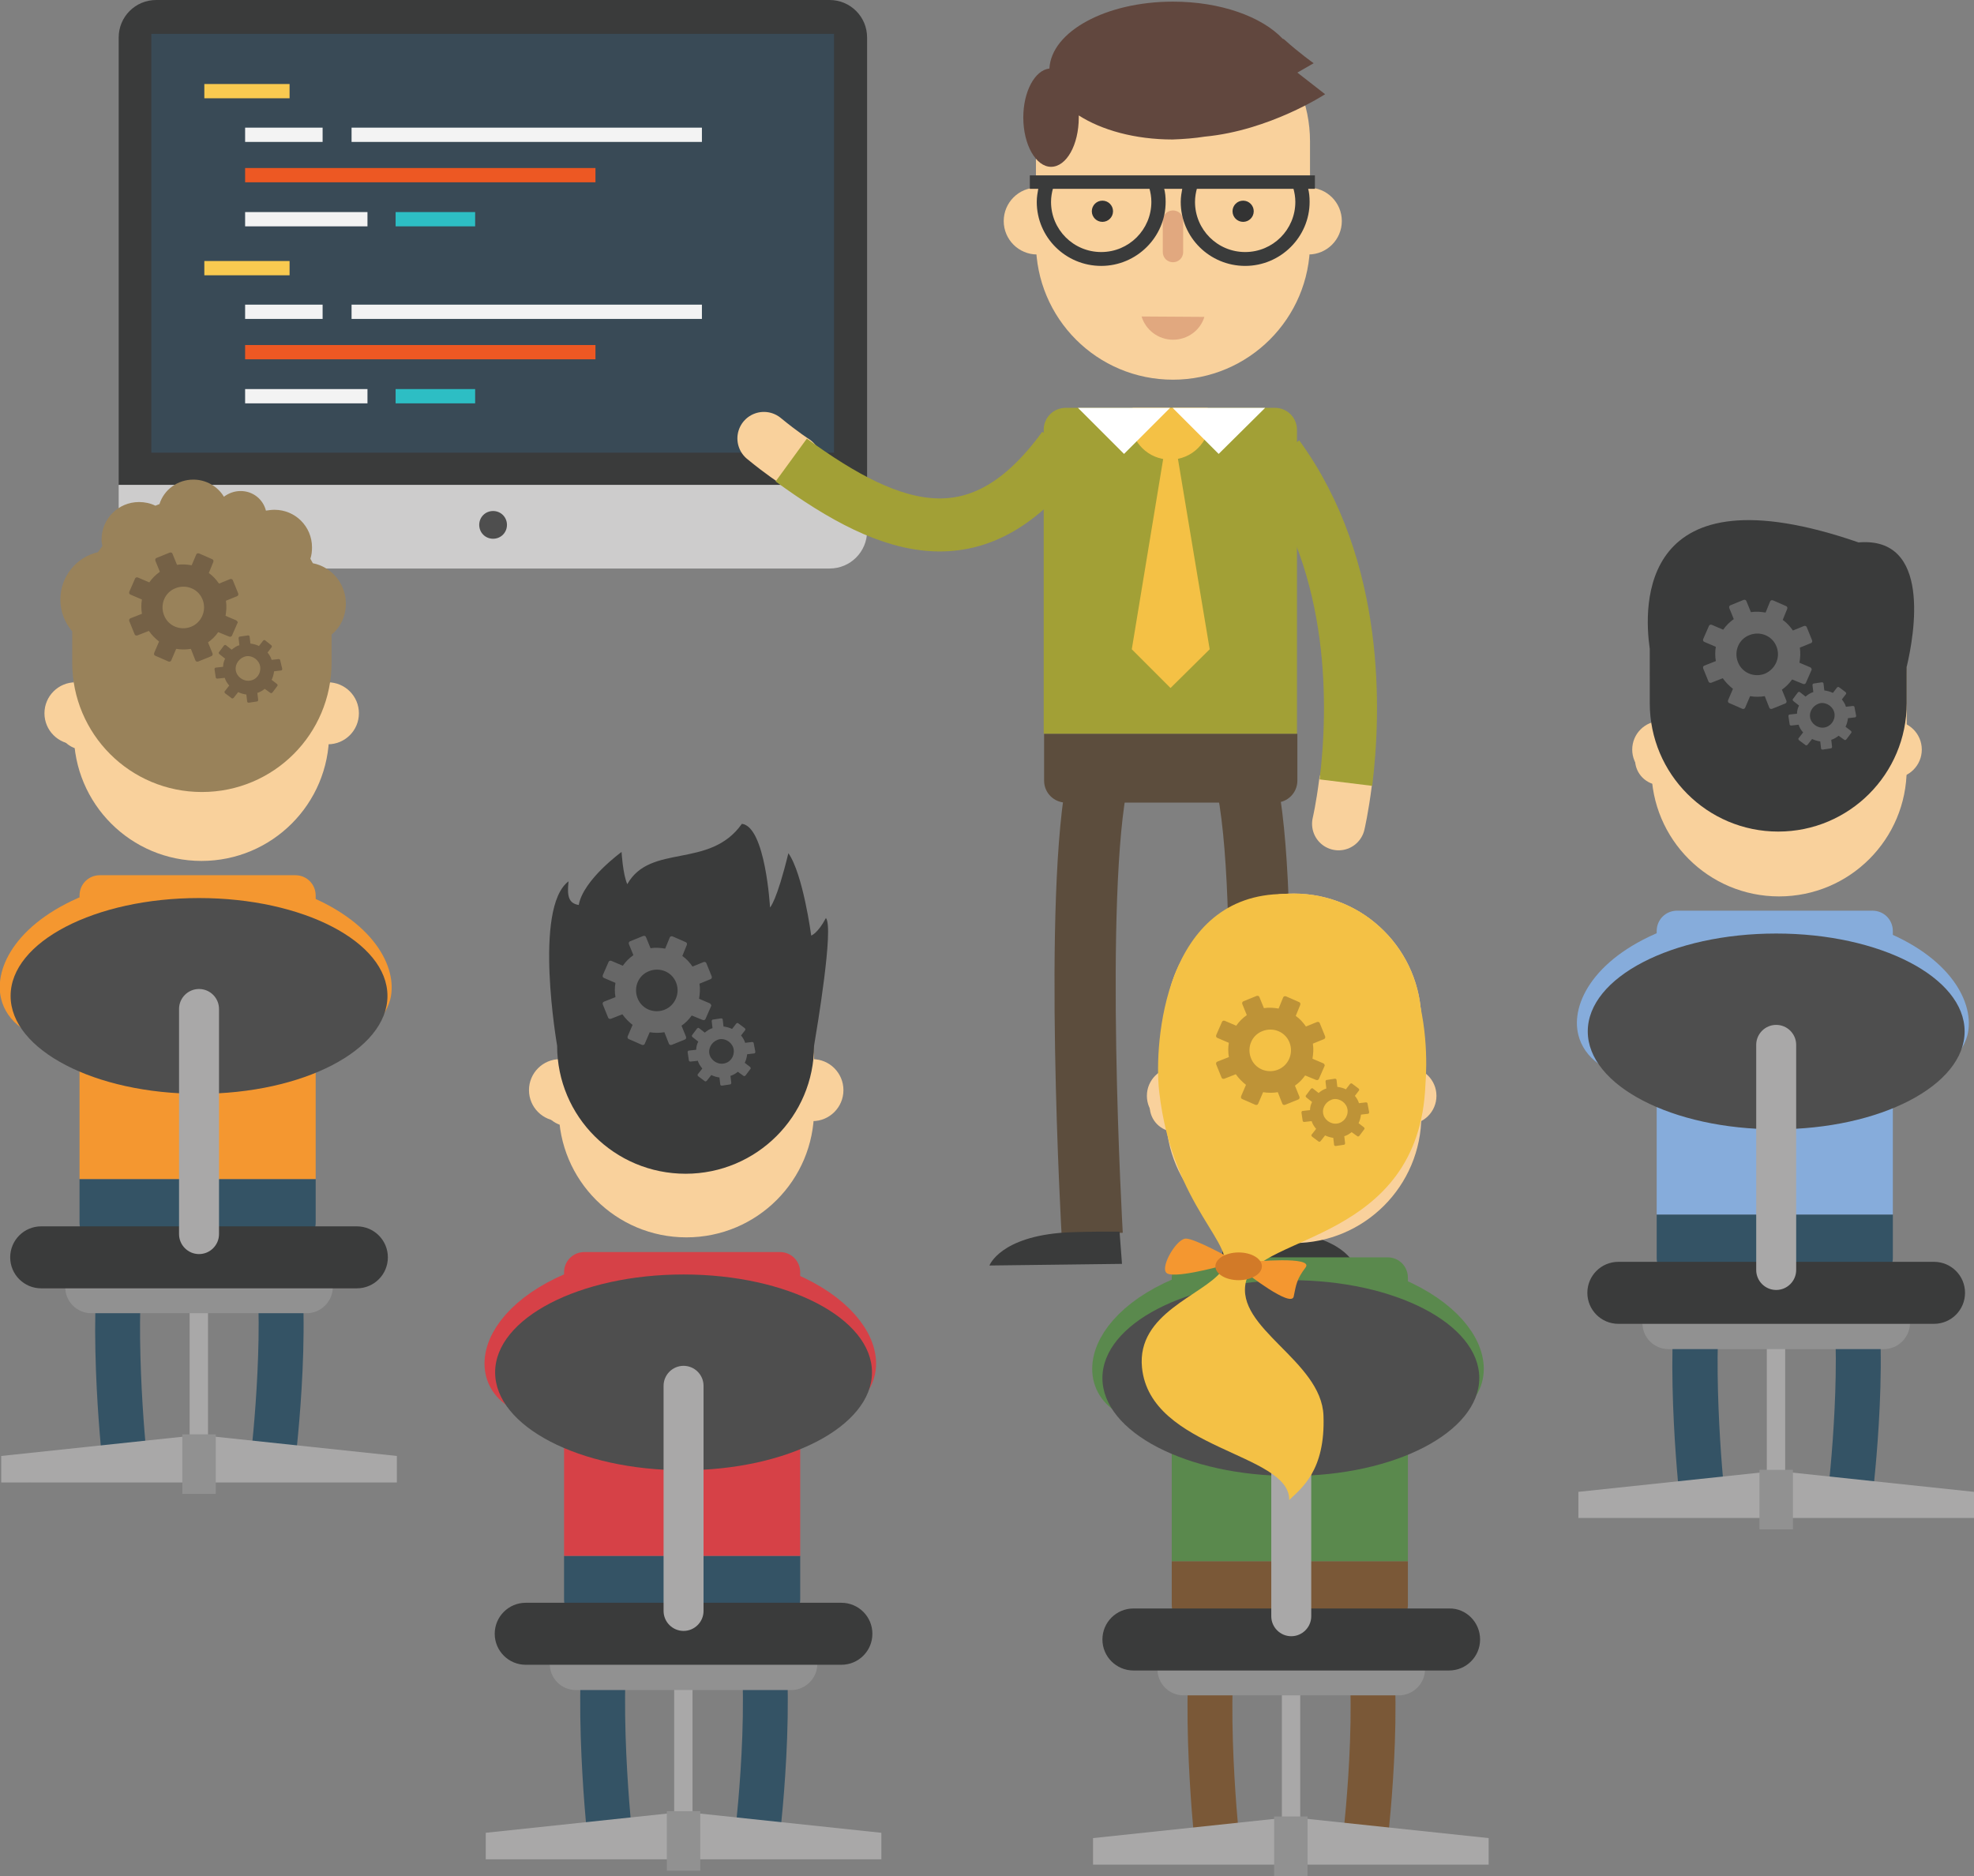 <?xml version="1.0" encoding="utf-8"?>
<!-- Generator: Adobe Illustrator 18.0.0, SVG Export Plug-In . SVG Version: 6.00 Build 0)  -->
<!DOCTYPE svg PUBLIC "-//W3C//DTD SVG 1.1//EN" "http://www.w3.org/Graphics/SVG/1.1/DTD/svg11.dtd">
<svg version="1.1" id="Layer_1" xmlns="http://www.w3.org/2000/svg"  x="0px" y="0px"
	 viewBox="0 0 484 460" enable-background="new 0 0 484 460" xml:space="preserve">
<rect x="0" y="0" width="484" height="460" fill="#808080" stroke="none"/>
<g id="visual">
	<g>
		<g>
			<path fill="#3A3B3B" d="M203.4,0H38.3c-5.1,0-9.2,4.1-9.2,9.2v109.7h183.5V9.2C212.6,4.1,208.5,0,203.4,0z"/>
			<rect id="kepernyoures_6_" x="37.1" y="8.3" fill="#394A56" width="167.4" height="102.7"/>
			<path fill="#CDCCCC" d="M29.1,118.9v11.3c0,5.1,4.1,9.2,9.2,9.2h165.1c5.1,0,9.2-4.1,9.2-9.2v-11.3H29.1z"/>
			<path fill="#4E4E4E" d="M124.3,128.7c0,1.9-1.5,3.4-3.4,3.4c-1.9,0-3.4-1.5-3.4-3.4c0-1.9,1.5-3.4,3.4-3.4
				C122.8,125.3,124.3,126.8,124.3,128.7z"/>
		</g>
		<g>
			<g>
				<g>
					<g>
						<rect x="50.1" y="20.6" fill="#F9CA50" width="20.9" height="3.5"/>
					</g>
				</g>
				<g>
					<g>
						<rect x="60.1" y="31.3" fill="#F3F3F3" width="19" height="3.5"/>
					</g>
				</g>
				<g>
					<g>
						<rect x="86.2" y="31.3" fill="#F3F3F3" width="85.9" height="3.5"/>
					</g>
				</g>
				<g>
					<g>
						<rect x="60.1" y="41.2" fill="#ED5823" width="85.9" height="3.5"/>
					</g>
				</g>
				<g>
					<g>
						<rect x="60.1" y="52" fill="#F3F3F3" width="30" height="3.5"/>
					</g>
				</g>
				<g>
					<g>
						<rect x="97" y="52" fill="#2DBEC4" width="19.5" height="3.5"/>
					</g>
				</g>
			</g>
			<g>
				<g>
					<g>
						<rect x="50.1" y="64" fill="#F9CA50" width="20.9" height="3.5"/>
					</g>
				</g>
				<g>
					<g>
						<rect x="60.1" y="74.7" fill="#F3F3F3" width="19" height="3.5"/>
					</g>
				</g>
				<g>
					<g>
						<rect x="86.2" y="74.7" fill="#F3F3F3" width="85.9" height="3.5"/>
					</g>
				</g>
				<g>
					<g>
						<rect x="60.1" y="84.6" fill="#ED5823" width="85.9" height="3.5"/>
					</g>
				</g>
				<g>
					<g>
						<rect x="60.1" y="95.4" fill="#F3F3F3" width="30" height="3.5"/>
					</g>
				</g>
				<g>
					<g>
						<rect x="97" y="95.4" fill="#2DBEC4" width="19.5" height="3.5"/>
					</g>
				</g>
			</g>
		</g>
	</g>
	<g>
		<g>
			<g>
				<g id="fulek_12_">
					<g>
						<path fill="#F9D19C" d="M413.3,186.3c0,3.4-2.8,6.2-6.2,6.2c-3.4,0-6.2-2.8-6.2-6.2c0-3.4,2.8-6.2,6.2-6.2
							C410.5,180.1,413.3,182.9,413.3,186.3z"/>
					</g>
					<g>
						<path fill="#F9D19C" d="M463.8,186.3c0,3.4-2.8,6.2-6.2,6.2c-3.4,0-6.2-2.8-6.2-6.2c0-3.4,2.8-6.2,6.2-6.2
							C461,180.1,463.8,182.9,463.8,186.3z"/>
					</g>
				</g>
				<g id="arc_26_">
					<path fill="#F9D19C" d="M457.9,190.3c0,14.1-11.4,25.5-25.6,25.5l0,0c-14.1,0-25.6-11.4-25.6-25.5v-18.8
						c0-14.1,11.4-25.5,25.6-25.5l0,0c14.1,0,25.6,11.4,25.6,25.5V190.3z"/>
				</g>
			</g>
			<path fill="#7B4E43" d="M460.8,166c0-3.9-2.8-7.2-6.5-8c-0.2-0.3-0.3-0.6-0.5-0.9c0.2-0.7,0.4-1.5,0.4-2.3c0-4.1-3.3-7.4-7.4-7.4
				c-0.6,0-1.1,0.1-1.6,0.2c-0.6-2.2-2.6-3.9-5-3.9c-1.2,0-2.4,0.4-3.3,1.2c-1.2-2-3.5-3.4-6-3.4c-3.1,0-5.8,2-6.7,4.9
				c-0.3,0.1-0.6,0.2-0.8,0.3c-1-0.5-2.1-0.7-3.2-0.7c-4.1,0-7.4,3.3-7.4,7.4c0,0.4,0,0.9,0.1,1.3c-0.3,0.4-0.6,0.8-0.9,1.2
				c-4.2,1-7.4,4.8-7.4,9.3c0,2.4,0.9,4.5,2.3,6.2v6.1c0,14.1,11.4,25.5,25.6,25.5c14.1,0,25.6-11.4,25.6-25.5v-5.4
				C459.7,170.7,460.8,168.5,460.8,166z"/>
		</g>
		<g>
			<g>
				<g id="labak_10_">
					<path fill="#345365" d="M406.2,297.8v10.7c0,2.8,2.2,5,5,5h47.9c2.8,0,5-2.2,5-5v-10.7H406.2z"/>
					<g>
						<g>
							<path fill="#345365" d="M411.7,366.1c-0.5-4.6-4.4-45,1.8-60.6l10.3,4c-4.4,11.1-2.3,43.8-1.1,55.4L411.7,366.1z"/>
						</g>
						<g>
							<path fill="#675141" d="M423.5,364.3l0.5,7.4l-30.3,0.4c0,0,2.4-6.7,17.4-7.6C417.7,364.2,423.5,364.3,423.5,364.3z"/>
						</g>
					</g>
					<g>
						<g>
							<path fill="#345365" d="M459.2,366.2l-10.9-1.3c1.3-11.5,3.8-43.8-1-55.3l10.2-4.2C464.2,321.6,459.7,361.7,459.2,366.2z"/>
						</g>
						<g>
							<path fill="#675141" d="M447.4,364l-0.5,7.4l30.3,0.4c0,0-2.4-6.7-17.4-7.6C453.2,363.9,447.4,364,447.4,364z"/>
						</g>
					</g>
				</g>
				<path fill="#86ACDB" d="M464.1,297.8v-69.5c0-2.8-2.2-5-5-5h-47.9c-2.8,0-5,2.2-5,5v69.5H464.1z"/>
				<g>
					<g>
						<g>
							<g>
								<path fill="#86ACDB" d="M403.9,264.1c-10.4,0-15.6-5.1-16.9-10.3c-2-7.8,4.1-19.4,22-26.1l3.5,9.4
									c-12.5,4.7-16.4,11.6-15.8,14.3c0.5,1.8,4.3,3.3,10.7,2.5l1.3,9.9C407,264,405.4,264.1,403.9,264.1z"/>
							</g>
						</g>
						<g>
							<g>
								<path fill="#86ACDB" d="M465.5,264.1c-1.5,0-3.1-0.1-4.8-0.3l1.3-9.9c6.4,0.8,10.2-0.6,10.7-2.5c0.7-2.7-3.3-9.6-15.8-14.3
									l3.5-9.4c17.9,6.7,23.9,18.3,22,26.1C481,259,475.9,264.1,465.5,264.1z"/>
							</g>
						</g>
					</g>
				</g>
			</g>
			<g>
				<g id="fülek_10_">
					<ellipse fill="#F9D19C" cx="464.2" cy="183.8" rx="7" ry="7"/>
					<ellipse fill="#F9D19C" cx="407.2" cy="183.8" rx="7" ry="7"/>
				</g>
				<path id="arc_25_" fill="#F9D19C" d="M404.9,188.5c0,17.3,14,31.3,31.3,31.3l0,0c17.3,0,31.3-14,31.3-31.3v-23.1
					c0-17.3-14-31.3-31.3-31.3l0,0c-17.3,0-31.3,14-31.3,31.3V188.5z"/>
				<path fill="#3A3B3B" d="M455.7,133c-54.1-18.7-52.7,15.7-51.2,26.1l0,0v13.3c0,17.4,14.1,31.5,31.5,31.5
					c17.4,0,31.5-14.1,31.5-31.5v-8.9C469.4,155.5,473.6,131.5,455.7,133z"/>
			</g>
		</g>
		<g>
			<rect x="433.2" y="318.5" fill="#A9A8A8" width="4.5" height="51.2"/>
			<path fill="#919191" d="M468.3,324.4c0,3.5-2.9,6.4-6.4,6.4h-52.8c-3.6,0-6.4-2.9-6.4-6.4l0,0c0-3.6,2.9-6.4,6.4-6.4h52.8
				C465.4,317.9,468.3,320.8,468.3,324.4L468.3,324.4z"/>
			<path fill="#3A3B3B" d="M481.8,317c0,4.2-3.4,7.6-7.6,7.6h-77.4c-4.2,0-7.6-3.4-7.6-7.6l0,0c0-4.2,3.4-7.6,7.6-7.6h77.4
				C478.4,309.4,481.8,312.8,481.8,317L481.8,317z"/>
			<ellipse fill="#4E4E4E" cx="435.5" cy="252.9" rx="46.2" ry="24"/>
			<path fill="#A9A8A8" d="M440.4,311.4c0,2.7-2.2,4.9-4.9,4.9l0,0c-2.7,0-4.9-2.2-4.9-4.9v-55.2c0-2.7,2.2-4.9,4.9-4.9l0,0
				c2.7,0,4.9,2.2,4.9,4.9V311.4z"/>
			<g>
				<polygon fill="#A9A8A8" points="484,372.2 435.9,372.2 435.9,360.7 484,365.8 				"/>
				<polygon fill="#A9A8A8" points="387,372.2 435.1,372.2 435.1,360.7 387,365.8 				"/>
			</g>
			<rect x="431.4" y="360.4" fill="#919191" width="8.2" height="14.6"/>
		</g>
	</g>
	<g>
		<g>
			<g>
				<g id="fulek_11_">
					<g>
						<ellipse fill="#F9D19C" cx="20.4" cy="177.6" rx="6.2" ry="6.2"/>
					</g>
					<g>
						<ellipse fill="#F9D19C" cx="70.9" cy="177.6" rx="6.2" ry="6.2"/>
					</g>
				</g>
				<g id="arc_24_">
					<path fill="#F9D19C" d="M71.2,181.6c0,14.1-11.4,25.5-25.6,25.5l0,0c-14.1,0-25.6-11.4-25.6-25.5v-18.8
						c0-14.1,11.4-25.5,25.6-25.5l0,0c14.1,0,25.6,11.4,25.6,25.5V181.6z"/>
				</g>
			</g>
		</g>
		<g>
			<g>
				<g id="labak_9_">
					<path fill="#345365" d="M19.5,289.1v10.7c0,2.8,2.2,5,5,5h47.9c2.8,0,5-2.2,5-5v-10.7H19.5z"/>
					<g>
						<g>
							<path fill="#345365" d="M25,357.4c-0.5-4.6-4.4-45,1.8-60.6l10.2,4c-4.4,11.1-2.3,43.8-1.1,55.4L25,357.4z"/>
						</g>
						<g>
							<path fill="#675141" d="M36.8,355.6l0.5,7.4L7,363.4c0,0,2.4-6.7,17.4-7.6C31,355.5,36.8,355.6,36.8,355.6z"/>
						</g>
					</g>
					<g>
						<g>
							<path fill="#345365" d="M72.5,357.4l-10.9-1.3c1.3-11.5,3.8-43.8-1-55.3l10.2-4.2C77.5,312.9,73,352.9,72.5,357.4z"/>
						</g>
						<g>
							<path fill="#675141" d="M60.7,355.2l-0.5,7.4l30.3,0.4c0,0-2.4-6.7-17.4-7.6C66.5,355.1,60.7,355.2,60.7,355.2z"/>
						</g>
					</g>
				</g>
				<path fill="#F49730" d="M77.4,289.1v-69.5c0-2.8-2.2-5-5-5H24.5c-2.8,0-5,2.2-5,5v69.5H77.4z"/>
				<g>
					<g>
						<g>
							<g>
								<path fill="#F49730" d="M17.2,255.3c-10.4,0-15.6-5.1-16.9-10.3c-2-7.8,4.1-19.4,22-26.1l3.5,9.4
									C13.4,233,9.4,240,10.1,242.6c0.5,1.8,4.3,3.3,10.7,2.5L22,255C20.3,255.2,18.7,255.3,17.2,255.3z"/>
							</g>
						</g>
						<g>
							<g>
								<path fill="#F49730" d="M78.8,255.3c-1.5,0-3.1-0.1-4.8-0.3l1.3-9.9c6.4,0.8,10.2-0.6,10.7-2.5c0.7-2.7-3.3-9.6-15.8-14.3
									l3.5-9.4c17.9,6.7,23.9,18.3,22,26.1C94.3,250.3,89.2,255.3,78.8,255.3z"/>
							</g>
						</g>
					</g>
				</g>
			</g>
			<g>
				<g id="fülek_9_">
					<ellipse fill="#F9D19C" cx="80.4" cy="174.9" rx="7.6" ry="7.6"/>
					<ellipse fill="#F9D19C" cx="18.5" cy="174.9" rx="7.6" ry="7.6"/>
				</g>
				<path id="arc_23_" fill="#F9D19C" d="M18.1,179.8c0,17.3,14,31.3,31.3,31.3l0,0c17.3,0,31.3-14,31.3-31.3v-23.1
					c0-17.3-14-31.3-31.3-31.3l0,0c-17.3,0-31.3,14-31.3,31.3C18.1,156.7,18.1,179.8,18.1,179.8z"/>
				<path fill="#99825A" d="M84.8,148c0-4.9-3.5-9-8.1-9.9c-0.2-0.4-0.4-0.7-0.6-1.1c0.3-0.9,0.4-1.8,0.4-2.8c0-5.1-4.1-9.2-9.2-9.2
					c-0.7,0-1.4,0.1-2.1,0.2c-0.7-2.8-3.2-4.8-6.2-4.8c-1.5,0-2.9,0.5-4.1,1.4c-1.5-2.5-4.3-4.2-7.5-4.2c-3.9,0-7.2,2.5-8.3,6
					c-0.3,0.1-0.7,0.3-1,0.4c-1.2-0.6-2.6-0.9-4-0.9c-5.1,0-9.2,4.1-9.2,9.2c0,0.6,0.1,1.1,0.2,1.6c-0.4,0.5-0.7,1-1.1,1.5
					c-5.3,1.2-9.2,6-9.2,11.6c0,3,1.1,5.7,2.9,7.8v7.6c0,17.6,14.2,31.8,31.8,31.8c17.6,0,31.8-14.2,31.8-31.8v-6.8
					C83.5,153.8,84.8,151.1,84.8,148z"/>
			</g>
		</g>
		<g>
			<rect x="46.5" y="309.7" fill="#A9A8A8" width="4.5" height="51.2"/>
			<path fill="#919191" d="M81.6,315.6c0,3.5-2.9,6.4-6.4,6.4H22.4c-3.6,0-6.4-2.9-6.4-6.4l0,0c0-3.6,2.9-6.4,6.4-6.4h52.8
				C78.7,309.2,81.6,312.1,81.6,315.6L81.6,315.6z"/>
			<path fill="#3A3B3B" d="M95.1,308.3c0,4.2-3.4,7.6-7.6,7.6H10.1c-4.2,0-7.6-3.4-7.6-7.6l0,0c0-4.2,3.4-7.6,7.6-7.6h77.4
				C91.7,300.7,95.1,304.1,95.1,308.3L95.1,308.3z"/>
			<ellipse fill="#4E4E4E" cx="48.8" cy="244.2" rx="46.2" ry="24"/>
			<path fill="#A9A8A8" d="M53.7,302.6c0,2.7-2.2,4.9-4.9,4.9l0,0c-2.7,0-4.9-2.2-4.9-4.9v-55.2c0-2.7,2.2-4.9,4.9-4.9l0,0
				c2.7,0,4.9,2.2,4.9,4.9V302.6z"/>
			<g>
				<polygon fill="#A9A8A8" points="97.3,363.5 49.2,363.5 49.2,351.9 97.3,357 				"/>
				<polygon fill="#A9A8A8" points="0.3,363.5 48.4,363.5 48.4,351.9 0.3,357 				"/>
			</g>
			<rect x="44.7" y="351.7" fill="#919191" width="8.2" height="14.6"/>
		</g>
	</g>
	<g>
		<g>
			<g>
				<g id="fulek_10_">
					<g>
						<path fill="#F9D19C" d="M145.4,269.9c0,3.4-2.8,6.2-6.2,6.2c-3.4,0-6.2-2.8-6.2-6.2c0-3.4,2.8-6.2,6.2-6.2
							C142.6,263.7,145.4,266.5,145.4,269.9z"/>
					</g>
					<g>
						<path fill="#F9D19C" d="M195.9,269.9c0,3.4-2.8,6.2-6.2,6.2s-6.2-2.8-6.2-6.2c0-3.4,2.8-6.2,6.2-6.2S195.9,266.5,195.9,269.9z
							"/>
					</g>
				</g>
				<g id="arc_22_">
					<path fill="#F9D19C" d="M190,273.9c0,14.1-11.4,25.5-25.6,25.5l0,0c-14.1,0-25.6-11.4-25.6-25.5v-18.8
						c0-14.1,11.4-25.5,25.6-25.5l0,0c14.1,0,25.6,11.4,25.6,25.5L190,273.9L190,273.9z"/>
				</g>
			</g>
			<path fill="#7B4E43" d="M192.9,249.6c0-3.9-2.8-7.2-6.5-8c-0.2-0.3-0.3-0.6-0.5-0.9c0.2-0.7,0.4-1.5,0.4-2.3
				c0-4.1-3.3-7.4-7.4-7.4c-0.6,0-1.1,0.1-1.6,0.2c-0.6-2.2-2.6-3.9-5-3.9c-1.2,0-2.4,0.4-3.3,1.2c-1.2-2-3.5-3.4-6-3.4
				c-3.1,0-5.8,2-6.7,4.9c-0.3,0.1-0.6,0.2-0.8,0.3c-1-0.5-2.1-0.7-3.2-0.7c-4.1,0-7.4,3.3-7.4,7.4c0,0.4,0,0.9,0.1,1.3
				c-0.3,0.4-0.6,0.8-0.9,1.2c-4.2,1-7.4,4.8-7.4,9.3c0,2.4,0.9,4.5,2.3,6.2v6.1c0,14.1,11.4,25.5,25.6,25.5
				c14.1,0,25.6-11.4,25.6-25.5v-5.4C191.8,254.3,192.9,252.1,192.9,249.6z"/>
		</g>
		<g>
			<g id="labak_8_">
				<path fill="#345365" d="M138.3,381.5v10.7c0,2.8,2.2,5,5,5h47.9c2.8,0,5-2.2,5-5v-10.7H138.3z"/>
				<g>
					<path fill="none" stroke="#345365" stroke-width="11" stroke-miterlimit="10" d="M150.8,391.1c-5.9,14.8-1.4,58-1.4,58"/>
					<path fill="#675141" d="M155.6,447.9l0.5,7.4l-30.3,0.4c0,0,2.4-6.7,17.4-7.6C149.8,447.8,155.6,447.9,155.6,447.9z"/>
				</g>
				<g>
					<path fill="none" stroke="#345365" stroke-width="11" stroke-miterlimit="10" d="M184.4,391.1c6.4,15.3,1.4,58,1.4,58"/>
					<path fill="#675141" d="M179.5,447.6L179,455l30.3,0.4c0,0-2.4-6.7-17.4-7.6C185.3,447.5,179.5,447.6,179.5,447.6z"/>
				</g>
			</g>
			<path fill="#D64147" d="M196.2,381.5V312c0-2.8-2.2-5-5-5h-47.9c-2.8,0-5,2.2-5,5v69.5H196.2z"/>
			<g>
				<g id="fülek_8_">
					<ellipse fill="#F9D19C" cx="199.2" cy="267.3" rx="7.6" ry="7.6"/>
					<ellipse fill="#F9D19C" cx="137.3" cy="267.3" rx="7.6" ry="7.6"/>
				</g>
				<path id="arc_21_" fill="#F9D19C" d="M137,272.1c0,17.3,14,31.3,31.3,31.3l0,0c17.3,0,31.3-14,31.3-31.3v-23.1
					c0-17.3-14-31.3-31.3-31.3l0,0c-17.3,0-31.3,14-31.3,31.3V272.1z"/>
				<path fill="#3A3B3B" d="M202.5,225.1c-2,3.8-3.6,4.3-3.6,4.3s-2-15.1-5.6-20.2c-2.9,11.9-4.5,13.3-4.5,13.3s-1.1-19.8-6.9-20.5
					c-7.9,11.2-22.4,4.7-28.1,14.8c-1.1-2.5-1.4-7.9-1.4-7.9s-9.4,6.8-10.5,13c-2.5-0.4-2.9-2.2-2.5-5.8c-8.7,6.5-2.8,40.3-2.8,40.3
					c0,17.4,14.1,31.4,31.5,31.4c17.4,0,31.5-14.1,31.5-31.4C200.3,252.2,204.5,227.4,202.5,225.1z"/>
			</g>
			<g>
				<g>
					<path fill="none" stroke="#D64147" stroke-width="10" stroke-miterlimit="10" d="M142.9,316c-24.8,9.3-25.2,29.3-2.7,26.4"/>
				</g>
				<g>
					<path fill="none" stroke="#D64147" stroke-width="10" stroke-miterlimit="10" d="M190.7,316c24.8,9.3,25.2,29.3,2.7,26.4"/>
				</g>
			</g>
		</g>
		<g>
			<rect x="165.3" y="402.1" fill="#A9A8A8" width="4.5" height="51.2"/>
			<path fill="#919191" d="M200.4,408c0,3.5-2.9,6.4-6.4,6.4h-52.8c-3.6,0-6.4-2.9-6.4-6.4l0,0c0-3.6,2.9-6.4,6.4-6.4H194
				C197.5,401.5,200.4,404.4,200.4,408L200.4,408z"/>
			<path fill="#3A3B3B" d="M213.9,400.6c0,4.2-3.4,7.6-7.6,7.6h-77.4c-4.2,0-7.6-3.4-7.6-7.6l0,0c0-4.2,3.4-7.6,7.6-7.6h77.4
				C210.5,393,213.9,396.4,213.9,400.6L213.9,400.6z"/>
			<ellipse fill="#4E4E4E" cx="167.6" cy="336.5" rx="46.2" ry="24"/>
			<path fill="#A9A8A8" d="M172.5,395c0,2.7-2.2,4.9-4.9,4.9l0,0c-2.7,0-4.9-2.2-4.9-4.9v-55.2c0-2.7,2.2-4.9,4.9-4.9l0,0
				c2.7,0,4.9,2.2,4.9,4.9V395z"/>
			<g>
				<polygon fill="#A9A8A8" points="216.1,455.9 168,455.9 168,444.3 216.1,449.4 				"/>
				<polygon fill="#A9A8A8" points="119.1,455.9 167.2,455.9 167.2,444.3 119.1,449.4 				"/>
			</g>
			<rect x="163.5" y="444.1" fill="#919191" width="8.2" height="14.6"/>
		</g>
	</g>
	<g>
		<g id="kezek_1_">
			<g>
				<path fill="none" stroke="#F9D19C" stroke-width="13" stroke-linecap="round" stroke-miterlimit="10" d="M187.3,107.5
					c4.5,3.7,7.5,5.6,7.5,5.6"/>
				<path fill="none" stroke="#A2A036" stroke-width="13" stroke-miterlimit="10" d="M260.8,109.7c-20.5,28.2-41.7,21.4-66.8,3.1"/>
			</g>
			<g>
				<path fill="none" stroke="#F9D19C" stroke-width="13" stroke-linecap="round" stroke-miterlimit="10" d="M329.9,191.9
					c-0.8,6.3-1.7,10.1-1.7,10.1"/>
				<path fill="none" stroke="#A2A036" stroke-width="13" stroke-miterlimit="10" d="M313.3,111.8c20.1,27.6,18.8,63,16.7,80.1"/>
			</g>
		</g>
		<path fill="#5C4D3D" d="M256,179.9v11.5c0,3,2.4,5.4,5.4,5.4h51.3c3,0,5.4-2.4,5.4-5.4v-11.5H256z"/>
		<g>
			<path fill="none" stroke="#5C4D3D" stroke-width="15" stroke-miterlimit="10" d="M269.3,190.3c-6.3,28.7-1.5,112.4-1.5,112.4"/>
			<path fill="#3A3B3B" d="M274.5,302l0.6,7.9l-32.5,0.4c0,0,2.6-7.1,18.7-8.1C268.2,301.9,274.5,302,274.5,302z"/>
		</g>
		<g>
			<path fill="none" stroke="#5C4D3D" stroke-width="15" stroke-miterlimit="10" d="M305.3,190.3c6.9,29.7,1.5,112.4,1.5,112.4"/>
			<path fill="#3A3B3B" d="M300.1,301.7l-0.6,7.9L332,310c0,0-2.6-7.1-18.7-8.1C306.3,301.5,300.1,301.7,300.1,301.7z"/>
		</g>
		<g id="fulek_8_">
			<ellipse fill="#F9D19C" cx="254.3" cy="54.2" rx="8.2" ry="8.2"/>
			<ellipse fill="#F9D19C" cx="320.8" cy="54.2" rx="8.2" ry="8.2"/>
		</g>
		<path id="arc_20_" fill="#F9D19C" d="M321.2,59.5c0,18.6-15.1,33.6-33.6,33.6l0,0c-18.6,0-33.6-15-33.6-33.6V34.7
			c0-18.6,15.1-33.6,33.6-33.6l0,0c18.6,0,33.6,15,33.6,33.6V59.5z"/>
		<g id="szemek_1_">
			<g id="szemek_2_">
				<circle fill="#333333" cx="270.3" cy="51.8" r="2.6"/>
				<circle fill="#333333" cx="304.8" cy="51.8" r="2.6"/>
			</g>
			<g id="szemekcsukva_1_" display="none">
				<ellipse display="inline" fill="#333333" cx="270.3" cy="51.8" rx="2.6" ry="1"/>
				<ellipse display="inline" fill="#333333" cx="304.8" cy="51.8" rx="2.6" ry="1"/>
			</g>
		</g>
		<g id="szaj_1_">
			<g>
				<path id="szaj_x29__9_" fill="#E1A87F" d="M295.3,77.7c-1,3.3-4.1,5.6-7.7,5.6c-3.6,0-6.7-2.4-7.7-5.7"/>
				<circle id="szaj_11_" display="none" fill="#E1A87F" cx="291.8" cy="81.3" r="2.8"/>
				<path id="szaj_x28__9_" display="none" fill="#E1A87F" d="M279.9,83.2c1-3.3,4.1-5.6,7.7-5.6c3.6,0,6.7,2.4,7.7,5.7"/>
			</g>
		</g>
		<path fill="#E1A87F" d="M290.1,61.8c0,1.4-1.1,2.5-2.5,2.5l0,0c-1.4,0-2.5-1.1-2.5-2.5v-7.7c0-1.4,1.1-2.5,2.5-2.5l0,0
			c1.4,0,2.5,1.1,2.5,2.5V61.8z"/>
		<path fill="#A2A036" d="M318,179.9v-74.5c0-3-2.4-5.4-5.4-5.4h-51.3c-3,0-5.4,2.4-5.4,5.4v74.5H318z"/>
		<g>
			<g>
				<g>
					<path fill="#F4C145" d="M277.7,100c-0.3,0.9-0.5,1.9-0.5,3c0,5.4,4.4,9.7,9.7,9.7s9.7-4.3,9.7-9.7c0-1-0.2-2-0.5-3H277.7z"/>
				</g>
				<g>
					<polygon fill="#F4C145" points="287,168.7 277.5,159.2 287,101.6 296.6,159.2 					"/>
				</g>
			</g>
		</g>
		<g id="gallér_1_">
			<polygon fill="#FFFFFF" points="264.3,100 275.6,111.3 286.9,100 			"/>
			<polygon fill="#FFFFFF" points="287.5,100 298.8,111.3 310.2,100 			"/>
		</g>
		<g>
			<path fill="#3A3B3B" d="M281.8,46.1c0.3,1.1,0.5,2.2,0.5,3.4c0,6.8-5.5,12.3-12.3,12.3c-6.8,0-12.3-5.5-12.3-12.3
				c0-1.2,0.2-2.3,0.5-3.4h-3.6c-0.2,1.1-0.4,2.2-0.4,3.4c0,8.7,7.1,15.7,15.8,15.7s15.8-7.1,15.8-15.7c0-1.2-0.1-2.3-0.4-3.4
				C285.4,46.1,281.8,46.1,281.8,46.1z"/>
			<path fill="#3A3B3B" d="M317.1,46.1c0.3,1.1,0.5,2.2,0.5,3.4c0,6.8-5.5,12.3-12.3,12.3s-12.3-5.5-12.3-12.3
				c0-1.2,0.2-2.3,0.5-3.4h-3.6c-0.2,1.1-0.4,2.2-0.4,3.4c0,8.7,7.1,15.7,15.8,15.7c8.7,0,15.8-7.1,15.8-15.7c0-1.2-0.1-2.3-0.4-3.4
				C320.6,46.1,317.1,46.1,317.1,46.1z"/>
			<rect x="252.5" y="43" fill="#3A3B3B" width="69.9" height="3.3"/>
		</g>
		<path fill="#61473E" d="M295.4,33.5c15.9-1.5,29.5-10.4,29.5-10.4l-6.8-5.3l4-2.3c0,0-3.3-2.3-7.2-5.8c-0.1-0.1-0.3-0.2-0.4-0.2
			c-5.1-5.4-15.2-9.1-26.9-9.1c-16.4,0-29.8,7.3-30.3,16.4c-3.6,0.4-6.4,5.7-6.4,12c0,6.7,3.1,12.1,6.8,12.1c3.8,0,6.8-5.4,6.8-12.1
			c0-0.2,0-0.3,0-0.5c5.6,3.6,13.8,5.9,23,5.9C290.3,34.1,292.9,33.9,295.4,33.5z"/>
	</g>
	<g>
		<g>
			<g id="fulek_7_">
				<g>
					<path fill="#F9D19C" d="M294.3,271.3c0,3.4-2.8,6.2-6.2,6.2c-3.4,0-6.2-2.8-6.2-6.2c0-3.4,2.8-6.2,6.2-6.2
						C291.6,265.1,294.3,267.9,294.3,271.3z"/>
				</g>
				<g>
					<path fill="#F9D19C" d="M344.9,271.3c0,3.4-2.8,6.2-6.2,6.2c-3.4,0-6.2-2.8-6.2-6.2c0-3.4,2.8-6.2,6.2-6.2
						S344.9,267.9,344.9,271.3z"/>
				</g>
			</g>
			<g id="arc_17_">
				<path fill="#F9D19C" d="M338.9,275.3c0,14.1-11.4,25.5-25.6,25.5l0,0c-14.1,0-25.6-11.4-25.6-25.5v-18.8
					c0-14.1,11.4-25.5,25.6-25.5l0,0c14.1,0,25.6,11.4,25.6,25.5V275.3z"/>
			</g>
		</g>
		<path fill="#7B4E43" d="M341.8,251c0-3.9-2.8-7.2-6.5-8c-0.2-0.3-0.3-0.6-0.5-0.9c0.2-0.7,0.4-1.5,0.4-2.3c0-4.1-3.3-7.4-7.4-7.4
			c-0.6,0-1.1,0.1-1.6,0.2c-0.6-2.2-2.6-3.9-5-3.9c-1.2,0-2.4,0.4-3.3,1.2c-1.2-2-3.5-3.4-6-3.4c-3.1,0-5.8,2-6.7,4.9
			c-0.3,0.1-0.6,0.2-0.8,0.3c-1-0.5-2.1-0.7-3.2-0.7c-4.1,0-7.4,3.3-7.4,7.4c0,0.4,0,0.9,0.1,1.3c-0.3,0.4-0.6,0.8-0.9,1.2
			c-4.2,1-7.4,4.8-7.4,9.3c0,2.4,0.9,4.5,2.3,6.2v6.1c0,14.1,11.4,25.5,25.6,25.5c14.1,0,25.6-11.4,25.6-25.5v-5.4
			C340.7,255.6,341.8,253.4,341.8,251z"/>
	</g>
	<g id="labak_7_">
		<path fill="#7A5837" d="M287.3,382.8v10.7c0,2.8,2.2,5,5,5h47.9c2.8,0,5-2.2,5-5v-10.7H287.3z"/>
		<g>
			<path fill="none" stroke="#7A5837" stroke-width="11" stroke-miterlimit="10" d="M299.7,392.5c-5.9,14.8-1.4,58-1.4,58"/>
			<path fill="#675141" d="M304.6,449.2l0.5,7.4l-30.3,0.4c0,0,2.4-6.7,17.4-7.6C298.7,449.1,304.6,449.2,304.6,449.2z"/>
		</g>
		<g>
			<path fill="none" stroke="#7A5837" stroke-width="11" stroke-miterlimit="10" d="M333.4,392.5c6.4,15.3,1.4,58,1.4,58"/>
			<path fill="#675141" d="M328.4,448.9l-0.5,7.4l30.3,0.4c0,0-2.4-6.7-17.4-7.6C334.3,448.8,328.4,448.9,328.4,448.9z"/>
		</g>
	</g>
	<path fill="#5A894D" d="M345.2,382.8v-69.5c0-2.8-2.2-5-5-5h-47.9c-2.8,0-5,2.2-5,5v69.5H345.2z"/>
	<g id="fülek_7_">
		<ellipse fill="#F9D19C" cx="345.2" cy="268.7" rx="7" ry="7"/>
		<ellipse fill="#F9D19C" cx="288.2" cy="268.7" rx="7" ry="7"/>
	</g>
	<path id="arc_15_" fill="#F9D19C" d="M285.9,273.5c0,17.3,14,31.3,31.3,31.3l0,0c17.3,0,31.3-14,31.3-31.3v-23.1
		c0-17.3-14-31.3-31.3-31.3l0,0c-17.3,0-31.3,14-31.3,31.3V273.5z"/>
	<path id="arc_1_" fill="#F4C145" d="M285.9,263.5c0,17.3,14,31.3,31.3,31.3l0,0c17.3,0,31.3-14,31.3-31.3v-13.1
		c0-17.3-14-31.3-31.3-31.3l0,0c-17.3,0-31.3,14-31.3,31.3V263.5z"/>
	<g>
		<g>
			<g>
				<path fill="none" stroke="#5A894D" stroke-width="10" stroke-miterlimit="10" d="M291.9,317.3c-24.8,9.3-25.2,29.3-2.7,26.4"/>
			</g>
			<g>
				<path fill="none" stroke="#5A894D" stroke-width="10" stroke-miterlimit="10" d="M339.7,317.3c24.8,9.3,25.2,29.3,2.7,26.4"/>
			</g>
		</g>
	</g>
	<g>
		<rect x="314.3" y="403.4" fill="#A9A8A8" width="4.5" height="51.2"/>
		<path fill="#919191" d="M349.4,409.3c0,3.5-2.9,6.4-6.4,6.4h-52.8c-3.6,0-6.4-2.9-6.4-6.4l0,0c0-3.6,2.9-6.4,6.4-6.4h52.8
			C346.5,402.9,349.4,405.8,349.4,409.3L349.4,409.3z"/>
		<path fill="#3A3B3B" d="M362.9,402c0,4.2-3.4,7.6-7.6,7.6h-77.4c-4.2,0-7.6-3.4-7.6-7.6l0,0c0-4.2,3.4-7.6,7.6-7.6h77.4
			C359.5,394.3,362.9,397.8,362.9,402L362.9,402z"/>
		<ellipse fill="#4E4E4E" cx="316.5" cy="337.9" rx="46.2" ry="24"/>
		<path fill="#A9A8A8" d="M321.5,396.3c0,2.7-2.2,4.9-4.9,4.9l0,0c-2.7,0-4.9-2.2-4.9-4.9v-55.2c0-2.7,2.2-4.9,4.9-4.9l0,0
			c2.7,0,4.9,2.2,4.9,4.9V396.3z"/>
		<g>
			<polygon fill="#A9A8A8" points="365,457.2 316.9,457.2 316.9,445.6 365,450.7 			"/>
			<polygon fill="#A9A8A8" points="268,457.2 316.1,457.2 316.1,445.6 268,450.7 			"/>
		</g>
		<rect x="312.4" y="445.4" fill="#919191" width="8.2" height="14.6"/>
	</g>
	<path fill="#F4C145" d="M314.9,219.2c-29.4,0-32,36.5-30.7,48.3c3.2,28.8,20,38.2,15.3,44.2s-20.8,10.3-19.5,23.6
		c2,20.2,36.3,20.9,36.1,32.5c3-2.9,8.9-7.2,8.4-20.7s-21.8-21.4-19-32.9s42.5-9.6,44-48.3C350.3,256.2,350.3,218.7,314.9,219.2z"/>
	<path fill="#F49730" d="M290.8,303.7c2.2,0,11.2,5,11.2,5l4.7,0.7c0,0,15.6-1.5,13.4,1.4s-2.3,4.2-2.9,7.1s-11.8-5.9-11.8-5.9
		l-6.3-1.5c0,0-12,3.3-13.2,1.5C284.6,310.3,288.6,303.6,290.8,303.7z"/>
	<ellipse fill="#D27A28" cx="303.7" cy="310.5" rx="5.7" ry="3.4"/>
</g>
<g id="gears">
	<path id="gear8" fill="#756146" d="M68.7,161.9c0-0.2-0.2-0.3-0.4-0.3l-1.7,0.2c-0.2-0.7-0.6-1.3-1-1.8l1-1.3
		c0.1-0.1,0.1-0.3-0.1-0.5L65,157c-0.1-0.1-0.3-0.1-0.5,0.1l-1,1.3c-0.6-0.3-1.3-0.5-2.1-0.6l-0.2-1.7c0-0.2-0.2-0.3-0.4-0.3l-2,0.3
		c-0.2,0-0.3,0.2-0.3,0.4l0.2,1.7c-0.7,0.2-1.3,0.6-1.9,1.1l-1.4-1.1c-0.1-0.1-0.3-0.1-0.5,0.1l-1.2,1.6c-0.1,0.1-0.1,0.3,0.1,0.5
		l1.4,1.1c-0.3,0.6-0.5,1.3-0.5,2l-1.8,0.2c-0.2,0-0.3,0.2-0.3,0.4l0.3,2c0,0.2,0.2,0.3,0.4,0.3l1.8-0.2c0.2,0.7,0.6,1.3,1.1,1.9
		l-1.1,1.4c-0.1,0.1-0.1,0.3,0.1,0.5l1.6,1.2c0.1,0.1,0.3,0.1,0.5-0.1l1.1-1.4c0.6,0.3,1.3,0.5,2,0.6l0.2,1.7c0,0.2,0.2,0.3,0.4,0.3
		l2-0.3c0.2,0,0.3-0.2,0.3-0.4l-0.2-1.7c0.7-0.2,1.3-0.6,1.8-1l1.4,1c0.1,0.1,0.3,0.1,0.5-0.1l1.2-1.6c0.1-0.1,0.1-0.3-0.1-0.5
		l-1.3-1c0.3-0.6,0.5-1.3,0.6-2.1l1.7-0.2c0.2,0,0.3-0.2,0.3-0.4L68.7,161.9z M61.2,166.9c-1.6,0.2-3.2-1-3.4-2.6
		c-0.2-1.6,1-3.1,2.6-3.4c1.6-0.2,3.2,1,3.4,2.6C64,165.2,62.9,166.7,61.2,166.9z	">
<animateTransform  type="rotate" fill="remove" accumulate="none" calcMode="linear" attributeName="transform" additive="replace" to="0 60.855 163.938" dur="5s" restart="always" from="360 60.855 163.938" repeatCount="indefinite">
			</animateTransform>
	</path>
	<path id="gear7" fill="#756146" d="M57.9,152.1l-2.6-1.1c0.2-1.2,0.3-2.4,0.1-3.7l2.7-1.1c0.3-0.1,0.4-0.4,0.3-0.7l-1.3-3.2
		c-0.1-0.3-0.4-0.4-0.7-0.3l-2.7,1.1c-0.7-1-1.5-1.9-2.5-2.6l1.1-2.7c0.1-0.3,0-0.6-0.3-0.7l-3.2-1.4c-0.3-0.1-0.6,0-0.7,0.3
		l-1.1,2.6c-1.2-0.2-2.4-0.3-3.6-0.1l-1.1-2.7c-0.1-0.3-0.4-0.4-0.7-0.3l-3.2,1.3c-0.3,0.1-0.4,0.4-0.3,0.7l1.1,2.7
		c-1,0.7-1.9,1.6-2.6,2.6l-2.8-1.2c-0.3-0.1-0.6,0-0.7,0.3l-1.4,3.2c-0.1,0.3,0,0.6,0.3,0.7l2.8,1.2c-0.2,1.1-0.2,2.3,0,3.5
		l-2.8,1.1c-0.3,0.1-0.4,0.4-0.3,0.7l1.3,3.2c0.1,0.3,0.4,0.4,0.7,0.3l2.8-1.1c0.7,1,1.6,1.9,2.5,2.6l-1.2,2.8
		c-0.1,0.3,0,0.6,0.3,0.7l3.2,1.4c0.3,0.1,0.6,0,0.7-0.3l1.2-2.8c1.2,0.2,2.4,0.2,3.6,0l1.1,2.8c0.1,0.3,0.4,0.4,0.7,0.3l3.2-1.3
		c0.3-0.1,0.4-0.4,0.3-0.7l-1.1-2.7c1-0.7,1.8-1.5,2.5-2.5l2.7,1.1c0.3,0.1,0.6,0,0.7-0.3l1.4-3.2C58.3,152.5,58.1,152.2,57.9,152.1
		z M46.8,153.7c-2.6,1-5.6-0.2-6.6-2.9c-1-2.6,0.2-5.6,2.9-6.6c2.6-1,5.6,0.2,6.6,2.9C50.7,149.7,49.4,152.7,46.8,153.7z	">
<animateTransform  type="rotate" fill="remove" accumulate="none" calcMode="linear" attributeName="transform" additive="replace" to="360 44.863 148.925" dur="5s" restart="always" from="0 44.863 148.925" repeatCount="indefinite">
			</animateTransform>
	</path>
	<path id="gear6" fill="#676767" d="M454.7,173.4c0-0.2-0.2-0.3-0.4-0.3l-1.7,0.2c-0.2-0.7-0.6-1.3-1-1.8l1-1.3
		c0.1-0.1,0.1-0.3-0.1-0.5l-1.6-1.2c-0.1-0.1-0.3-0.1-0.5,0.1l-1,1.3c-0.6-0.3-1.3-0.5-2.1-0.6l-0.2-1.7c0-0.2-0.2-0.3-0.4-0.3
		l-2,0.3c-0.2,0-0.3,0.2-0.3,0.4l0.2,1.7c-0.7,0.2-1.3,0.6-1.9,1.1l-1.4-1.1c-0.1-0.1-0.3-0.1-0.5,0.1l-1.2,1.6
		c-0.1,0.1-0.1,0.3,0.1,0.5l1.4,1.1c-0.3,0.6-0.5,1.3-0.5,2l-1.8,0.2c-0.2,0-0.3,0.2-0.3,0.4l0.3,2c0,0.2,0.2,0.3,0.4,0.3l1.8-0.2
		c0.2,0.7,0.6,1.3,1.1,1.9l-1.1,1.4c-0.1,0.1-0.1,0.3,0.1,0.5l1.6,1.2c0.1,0.1,0.3,0.1,0.5-0.1l1.1-1.4c0.6,0.3,1.3,0.5,2,0.6
		l0.2,1.7c0,0.2,0.2,0.3,0.4,0.3l2-0.3c0.2,0,0.3-0.2,0.3-0.4l-0.2-1.7c0.7-0.2,1.3-0.6,1.8-1l1.4,1c0.1,0.1,0.3,0.1,0.5-0.1
		l1.2-1.6c0.1-0.1,0.1-0.3-0.1-0.5l-1.3-1c0.3-0.6,0.5-1.3,0.6-2.1l1.7-0.2c0.2,0,0.3-0.2,0.3-0.4L454.7,173.4z M447.2,178.4
		c-1.6,0.2-3.2-1-3.4-2.6c-0.2-1.6,1-3.1,2.6-3.4c1.6-0.2,3.2,1,3.4,2.6C450,176.7,448.8,178.2,447.2,178.4z	">
<animateTransform  type="rotate" fill="remove" accumulate="none" calcMode="linear" attributeName="transform" additive="replace" to="0 446.823 175.421" dur="5s" restart="always" from="360 446.823 175.421" repeatCount="indefinite">
			</animateTransform>
	</path>
	<path id="gear5" fill="#676767" d="M443.8,163.6l-2.6-1.1c0.2-1.2,0.3-2.4,0.1-3.7l2.7-1.1c0.3-0.1,0.4-0.4,0.3-0.7l-1.3-3.2
		c-0.1-0.3-0.4-0.4-0.7-0.3l-2.7,1.1c-0.7-1-1.5-1.9-2.5-2.6l1.1-2.7c0.1-0.3,0-0.6-0.3-0.7l-3.2-1.4c-0.3-0.1-0.6,0-0.7,0.3
		l-1.1,2.7c-1.2-0.2-2.4-0.3-3.6-0.1l-1.1-2.7c-0.1-0.3-0.4-0.4-0.7-0.3l-3.2,1.3c-0.3,0.1-0.4,0.4-0.3,0.7l1.1,2.7
		c-1,0.7-1.9,1.6-2.6,2.6l-2.8-1.2c-0.3-0.1-0.6,0-0.7,0.3l-1.4,3.2c-0.1,0.3,0,0.6,0.3,0.7l2.8,1.2c-0.2,1.1-0.2,2.3,0,3.5
		l-2.8,1.1c-0.3,0.1-0.4,0.4-0.3,0.7l1.3,3.2c0.1,0.3,0.4,0.4,0.7,0.3l2.8-1.1c0.7,1,1.6,1.9,2.5,2.6l-1.2,2.8
		c-0.1,0.3,0,0.6,0.3,0.7l3.2,1.4c0.3,0.1,0.6,0,0.7-0.3l1.2-2.8c1.2,0.2,2.4,0.2,3.6,0l1.1,2.8c0.1,0.3,0.4,0.4,0.7,0.3l3.2-1.3
		c0.3-0.1,0.4-0.4,0.3-0.7l-1.1-2.7c1-0.7,1.8-1.5,2.5-2.5l2.7,1.1c0.3,0.1,0.6,0,0.7-0.3l1.4-3.2
		C444.2,164,444.1,163.7,443.8,163.6z M432.7,165.2c-2.6,1-5.6-0.2-6.6-2.9c-1-2.6,0.2-5.6,2.9-6.6c2.6-1,5.6,0.2,6.6,2.9
		C436.6,161.2,435.3,164.1,432.7,165.2z	">
<animateTransform  type="rotate" fill="remove" accumulate="none" calcMode="linear" attributeName="transform" additive="replace" to="360 430.832 160.408" dur="5s" restart="always" from="0 430.832 160.408" repeatCount="indefinite">
			</animateTransform>
	</path>
	<path id="gear4" fill="#BE9337" d="M335.3,270.6c0-0.2-0.2-0.3-0.4-0.3l-1.7,0.2c-0.2-0.7-0.6-1.3-1-1.8l1-1.3
		c0.1-0.1,0.1-0.3-0.1-0.5l-1.6-1.2c-0.1-0.1-0.3-0.1-0.5,0.1l-1,1.3c-0.6-0.3-1.3-0.5-2.1-0.6l-0.2-1.7c0-0.2-0.2-0.3-0.4-0.3
		l-2,0.3c-0.2,0-0.3,0.2-0.3,0.4l0.2,1.7c-0.7,0.2-1.3,0.6-1.9,1.1l-1.4-1.1c-0.1-0.1-0.3-0.1-0.5,0.1l-1.2,1.6
		c-0.1,0.1-0.1,0.3,0.1,0.5l1.4,1.1c-0.3,0.6-0.5,1.3-0.5,2l-1.8,0.2c-0.2,0-0.3,0.2-0.3,0.4l0.3,2c0,0.2,0.2,0.3,0.4,0.3l1.8-0.2
		c0.2,0.7,0.6,1.3,1.1,1.9l-1.1,1.4c-0.1,0.1-0.1,0.3,0.1,0.5l1.6,1.2c0.1,0.1,0.3,0.1,0.5-0.1l1.1-1.4c0.6,0.3,1.3,0.5,2,0.6
		l0.2,1.7c0,0.2,0.2,0.3,0.4,0.3l2-0.3c0.2,0,0.3-0.2,0.3-0.4l-0.2-1.7c0.7-0.2,1.3-0.6,1.8-1l1.4,1c0.1,0.1,0.3,0.1,0.5-0.1
		l1.2-1.6c0.1-0.1,0.1-0.3-0.1-0.5l-1.3-1c0.3-0.6,0.5-1.3,0.6-2.1l1.7-0.2c0.2,0,0.3-0.2,0.3-0.4L335.3,270.6z M327.8,275.5
		c-1.6,0.2-3.2-1-3.4-2.6c-0.2-1.6,1-3.1,2.6-3.4c1.6-0.2,3.2,1,3.4,2.6C330.6,273.8,329.4,275.3,327.8,275.5z	">
<animateTransform  type="rotate" fill="remove" accumulate="none" calcMode="linear" attributeName="transform" additive="replace" to="0 327.385 272.563" dur="5s" restart="always" from="360 327.385 272.563" repeatCount="indefinite">
			</animateTransform>
	</path>
	<path id="gear3" fill="#BE9337" d="M324.4,260.7l-2.6-1.1c0.2-1.2,0.3-2.4,0.1-3.7l2.7-1.1c0.3-0.1,0.4-0.4,0.3-0.7l-1.3-3.2
		c-0.1-0.3-0.4-0.4-0.7-0.3l-2.7,1.1c-0.7-1-1.5-1.9-2.5-2.6l1.1-2.7c0.1-0.3,0-0.6-0.3-0.7l-3.2-1.4c-0.3-0.1-0.6,0-0.7,0.3
		l-1.1,2.7c-1.2-0.2-2.4-0.3-3.6-0.1l-1.1-2.7c-0.1-0.3-0.4-0.4-0.7-0.3l-3.2,1.3c-0.3,0.1-0.4,0.4-0.3,0.7l1.1,2.7
		c-1,0.7-1.9,1.6-2.6,2.6l-2.8-1.2c-0.3-0.1-0.6,0-0.7,0.3l-1.4,3.2c-0.1,0.3,0,0.6,0.3,0.7l2.8,1.2c-0.2,1.1-0.2,2.3,0,3.5
		l-2.8,1.1c-0.3,0.1-0.4,0.4-0.3,0.7l1.3,3.2c0.1,0.3,0.4,0.4,0.7,0.3l2.8-1.1c0.7,1,1.6,1.9,2.5,2.6l-1.2,2.8
		c-0.1,0.3,0,0.6,0.3,0.7l3.2,1.4c0.3,0.1,0.6,0,0.7-0.3l1.2-2.8c1.2,0.2,2.4,0.2,3.6,0l1.1,2.8c0.1,0.3,0.4,0.4,0.7,0.3l3.2-1.3
		c0.3-0.1,0.4-0.4,0.3-0.7l-1.1-2.7c1-0.7,1.8-1.5,2.5-2.5l2.7,1.1c0.3,0.1,0.6,0,0.7-0.3l1.4-3.2
		C324.8,261.1,324.7,260.8,324.4,260.7z M313.3,262.3c-2.6,1-5.6-0.2-6.6-2.9c-1-2.6,0.2-5.6,2.9-6.6c2.6-1,5.6,0.2,6.6,2.9
		C317.2,258.3,315.9,261.3,313.3,262.3z	">
<animateTransform  type="rotate" fill="remove" accumulate="none" calcMode="linear" attributeName="transform" additive="replace" to="360 311.394 257.549" dur="5s" restart="always" from="0 311.394 257.549" repeatCount="indefinite">
			</animateTransform>
	</path>
	<path id="gear2" fill="#676767" d="M184.8,255.8c0-0.2-0.2-0.3-0.4-0.3l-1.7,0.2c-0.2-0.7-0.6-1.3-1-1.8l1-1.3
		c0.1-0.1,0.1-0.3-0.1-0.5l-1.6-1.2c-0.1-0.1-0.3-0.1-0.5,0.1l-1,1.3c-0.6-0.3-1.3-0.5-2.1-0.6l-0.2-1.7c0-0.2-0.2-0.3-0.4-0.3
		l-2,0.3c-0.2,0-0.3,0.2-0.3,0.4l0.2,1.7c-0.7,0.2-1.3,0.6-1.9,1.1l-1.4-1.1c-0.1-0.1-0.3-0.1-0.5,0.1l-1.2,1.6
		c-0.1,0.1-0.1,0.3,0.1,0.5l1.4,1.1c-0.3,0.6-0.5,1.3-0.5,2l-1.8,0.2c-0.2,0-0.3,0.2-0.3,0.4l0.3,2c0,0.2,0.2,0.3,0.4,0.3l1.8-0.2
		c0.2,0.7,0.6,1.3,1.1,1.9l-1.1,1.4c-0.1,0.1-0.1,0.3,0.1,0.5l1.6,1.2c0.1,0.1,0.3,0.1,0.5-0.1l1.1-1.4c0.6,0.3,1.3,0.5,2,0.6
		l0.2,1.7c0,0.2,0.2,0.3,0.4,0.3l2-0.3c0.2,0,0.3-0.2,0.3-0.4l-0.2-1.7c0.7-0.2,1.3-0.6,1.8-1l1.4,1c0.1,0.1,0.3,0.1,0.5-0.1
		l1.2-1.6c0.1-0.1,0.1-0.3-0.1-0.5l-1.3-1c0.3-0.6,0.5-1.3,0.6-2.1l1.7-0.2c0.2,0,0.3-0.2,0.3-0.4L184.8,255.8z M177.3,260.8
		c-1.6,0.2-3.2-1-3.4-2.6c-0.2-1.6,1-3.1,2.6-3.4c1.6-0.2,3.2,1,3.4,2.6C180.1,259.1,179,260.6,177.3,260.8z	">
<animateTransform  type="rotate" fill="remove" accumulate="none" calcMode="linear" attributeName="transform" additive="replace" to="0 176.949 257.835" dur="5s" restart="always" from="360 176.949 257.835" repeatCount="indefinite">
			</animateTransform>
	</path>
	<path id="gear1" fill="#676767" d="M174,246l-2.6-1.1c0.2-1.2,0.3-2.4,0.1-3.7l2.7-1.1c0.3-0.1,0.4-0.4,0.3-0.7l-1.3-3.2
		c-0.1-0.3-0.4-0.4-0.7-0.3l-2.7,1.1c-0.7-1-1.5-1.9-2.5-2.6l1.1-2.7c0.1-0.3,0-0.6-0.3-0.7l-3.2-1.4c-0.3-0.1-0.6,0-0.7,0.3
		l-1.1,2.7c-1.2-0.2-2.4-0.3-3.6-0.1l-1.1-2.7c-0.1-0.3-0.4-0.4-0.7-0.3l-3.2,1.3c-0.3,0.1-0.4,0.4-0.3,0.7l1.1,2.7
		c-1,0.7-1.9,1.6-2.6,2.6l-2.8-1.2c-0.3-0.1-0.6,0-0.7,0.3l-1.4,3.2c-0.1,0.3,0,0.6,0.3,0.7l2.8,1.2c-0.2,1.1-0.2,2.3,0,3.5
		l-2.8,1.1c-0.3,0.1-0.4,0.4-0.3,0.7l1.3,3.2c0.1,0.3,0.4,0.4,0.7,0.3l2.8-1.1c0.7,1,1.6,1.9,2.5,2.6l-1.2,2.8
		c-0.1,0.3,0,0.6,0.3,0.7l3.2,1.4c0.3,0.1,0.6,0,0.7-0.3l1.2-2.8c1.2,0.2,2.4,0.2,3.6,0l1.1,2.8c0.1,0.3,0.4,0.4,0.7,0.3l3.2-1.3
		c0.3-0.1,0.4-0.4,0.3-0.7l-1.1-2.7c1-0.7,1.8-1.5,2.5-2.5l2.7,1.1c0.3,0.1,0.6,0,0.7-0.3l1.4-3.2C174.4,246.4,174.2,246.1,174,246z
		 M162.9,247.6c-2.6,1-5.6-0.2-6.6-2.9c-1-2.6,0.2-5.6,2.9-6.6c2.6-1,5.6,0.2,6.6,2.9C166.8,243.6,165.5,246.6,162.9,247.6z	">
<animateTransform  type="rotate" fill="remove" accumulate="none" calcMode="linear" attributeName="transform" additive="replace" to="360 160.958 242.822" dur="5s" restart="always" from="0 160.958 242.822" repeatCount="indefinite">
			</animateTransform>
	</path>
</g>
</svg>
